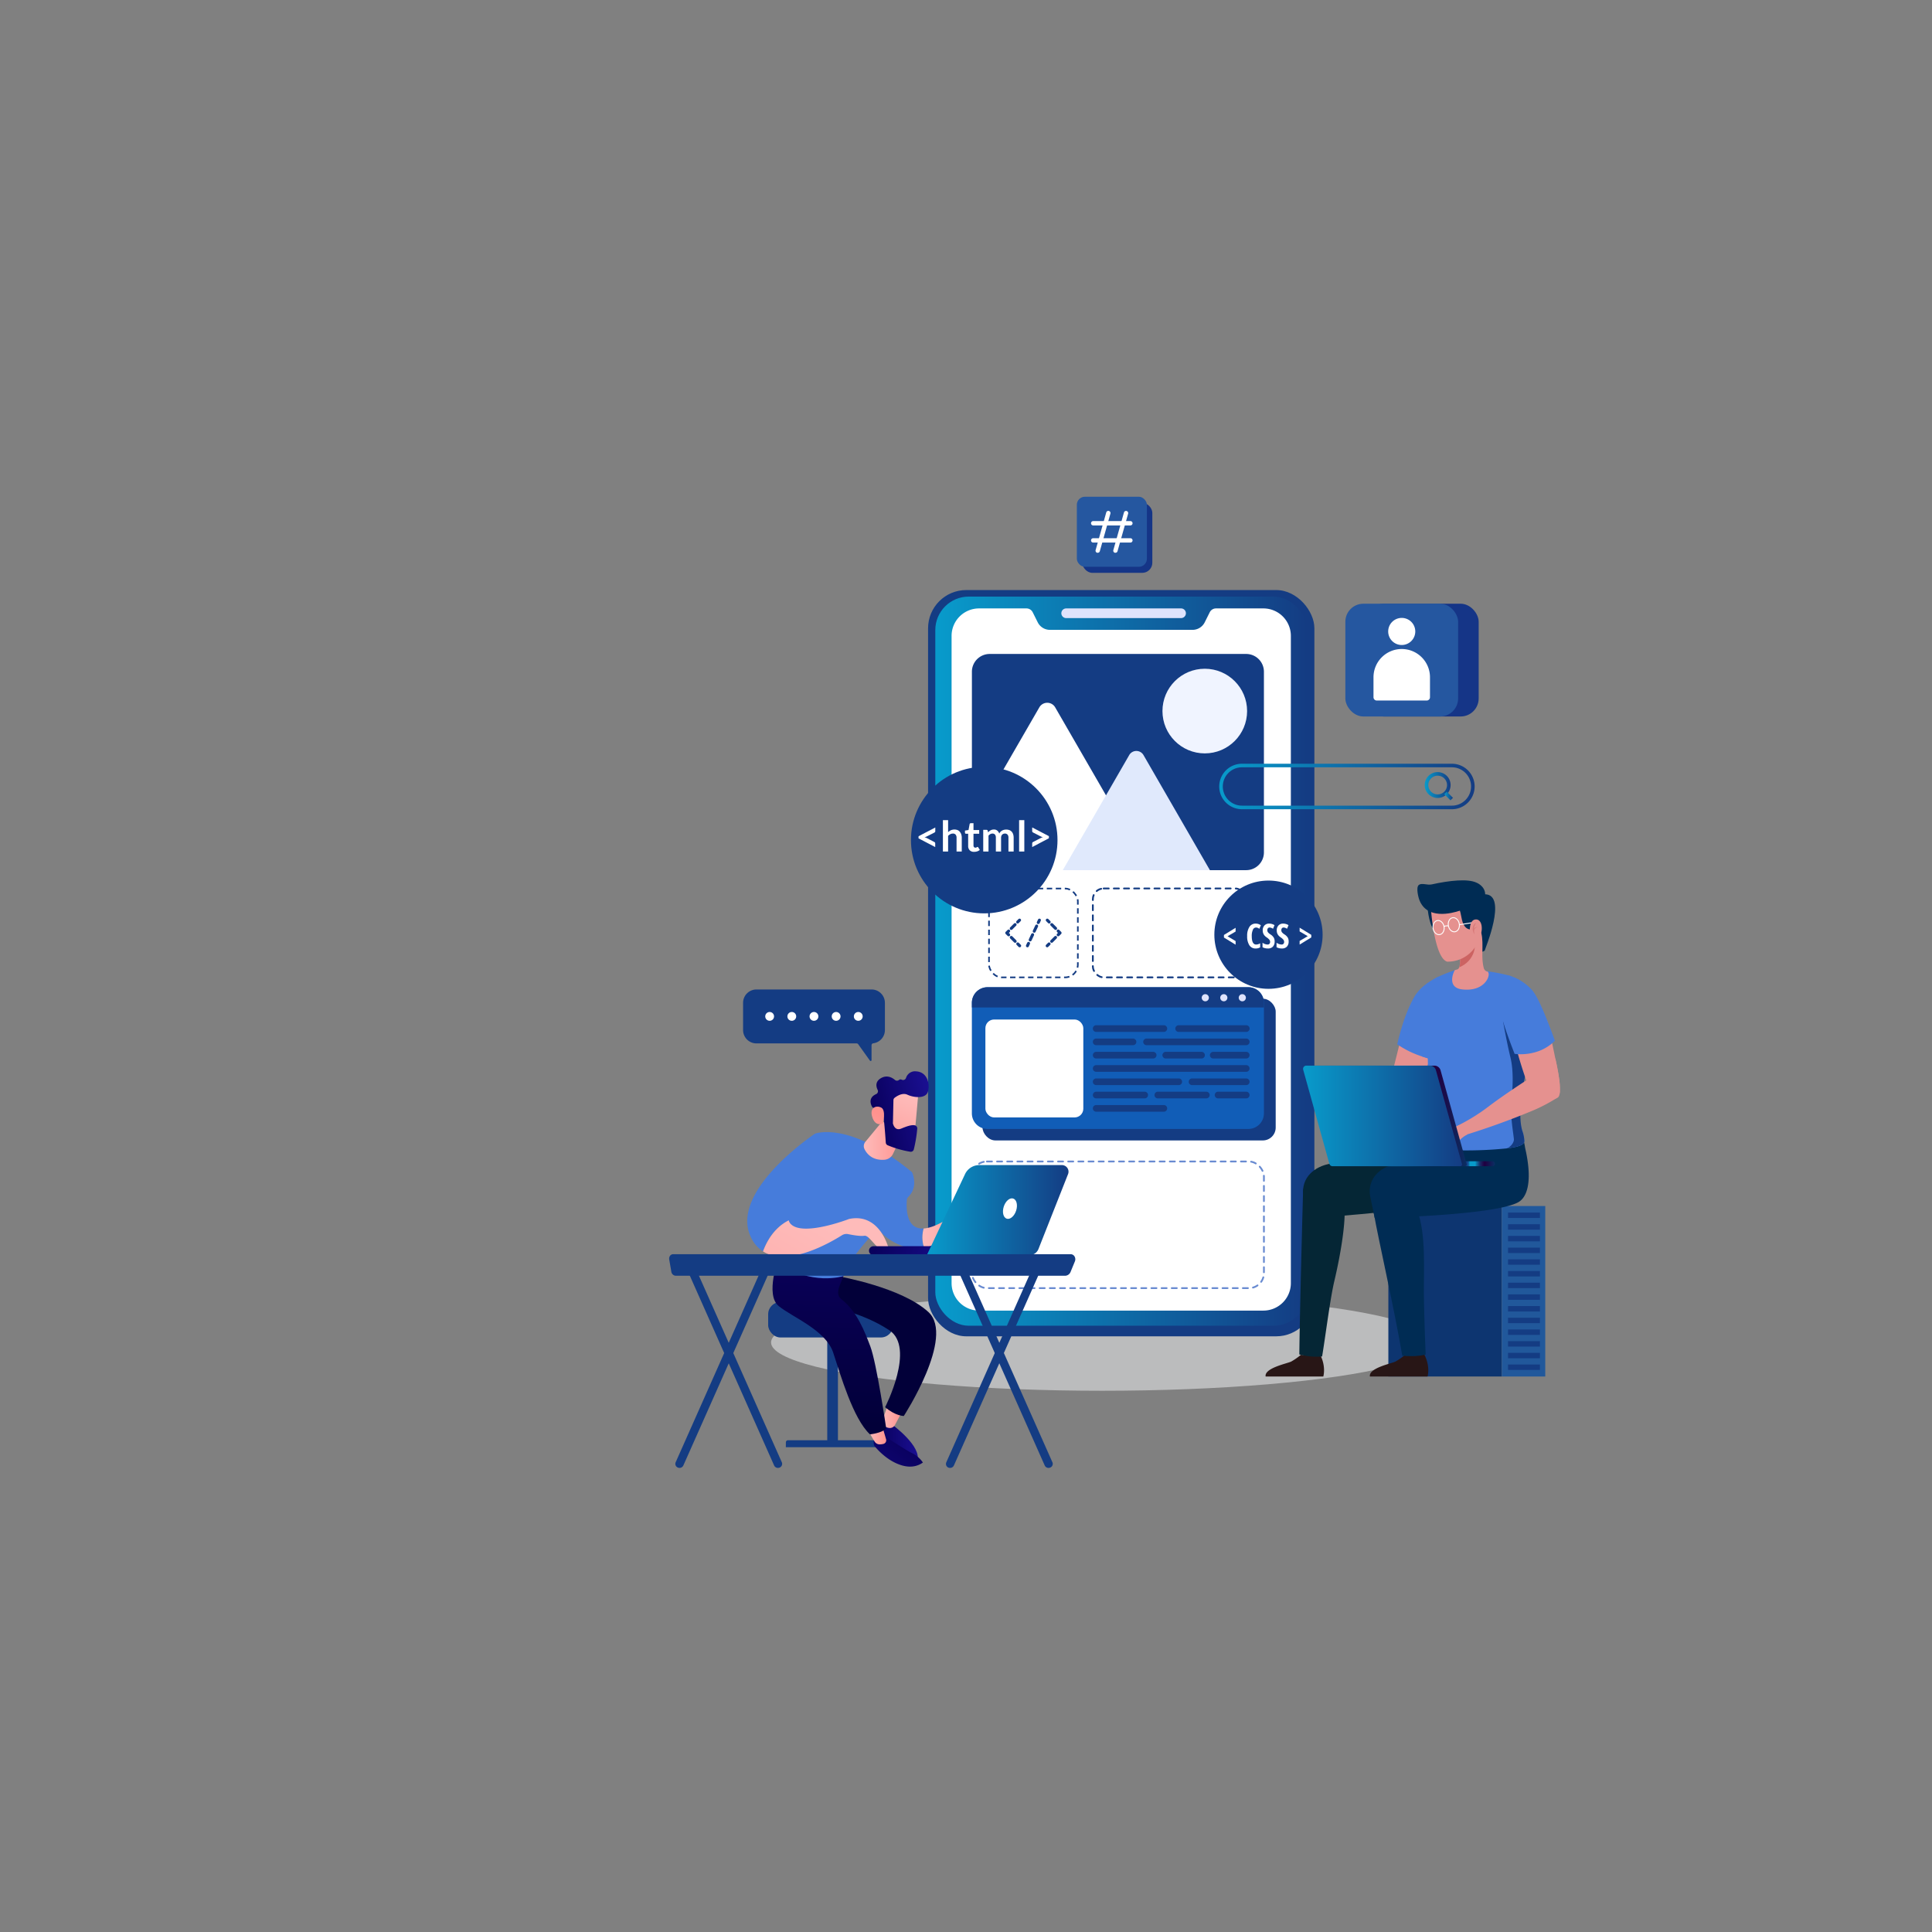 <svg id="Layer_1" data-name="Layer 1" xmlns="http://www.w3.org/2000/svg" xmlns:xlink="http://www.w3.org/1999/xlink" viewBox="0 0 1080 1080"><rect x="0" y="0" width="1080" height="1080" fill="#808080" stroke="none"/><defs><style>.cls-1{opacity:0.58;}.cls-2{fill:#e6e7e8;}.cls-3{fill:#143c83;}.cls-4{fill:url(#linear-gradient);}.cls-5{fill:#fff;}.cls-6{fill:#dee3fc;}.cls-10,.cls-11,.cls-12,.cls-13,.cls-14,.cls-15,.cls-16,.cls-27,.cls-48,.cls-49,.cls-50,.cls-7,.cls-8{fill:none;}.cls-7{stroke:#698bd1;}.cls-11,.cls-12,.cls-13,.cls-14,.cls-15,.cls-16,.cls-7,.cls-8{stroke-linecap:round;stroke-linejoin:round;}.cls-7,.cls-8{stroke-dasharray:2.84;}.cls-10,.cls-11,.cls-12,.cls-13,.cls-14,.cls-15,.cls-16,.cls-8{stroke:#143c83;}.cls-9{fill:#115db7;}.cls-10,.cls-27,.cls-48,.cls-49,.cls-50{stroke-miterlimit:10;}.cls-10{stroke-width:0.9px;stroke-dasharray:3.02 2.01;}.cls-11,.cls-12,.cls-13,.cls-14,.cls-15,.cls-16{stroke-width:1.67px;}.cls-12{stroke-dasharray:3.05 2.03;}.cls-13{stroke-dasharray:3.08 2.06;}.cls-14{stroke-dasharray:3.05 2.03;}.cls-15{stroke-dasharray:3.08 2.06;}.cls-16{stroke-dasharray:3.21 2.14;}.cls-17{fill:#f0f4ff;}.cls-18{fill:#e0e9fc;}.cls-19{fill:#0d3570;}.cls-20{fill:#21589b;}.cls-21{fill:#281616;}.cls-22{fill:#002c54;}.cls-23{fill:#052635;}.cls-24{fill:#e5918f;}.cls-25{fill:#467cdb;}.cls-26{fill:#cc6362;}.cls-27{stroke:#fff;stroke-width:0.5px;}.cls-28{opacity:0.5;}.cls-29{fill:url(#linear-gradient-2);}.cls-30{fill:url(#linear-gradient-3);}.cls-31{fill:url(#linear-gradient-4);}.cls-32{fill:#153587;}.cls-33{fill:#2557a0;}.cls-34{fill:url(#linear-gradient-5);}.cls-35{fill:url(#linear-gradient-6);}.cls-36{fill:url(#linear-gradient-7);}.cls-37{fill:url(#linear-gradient-8);}.cls-38{fill:url(#linear-gradient-9);}.cls-39{fill:url(#linear-gradient-10);}.cls-40{fill:url(#linear-gradient-11);}.cls-41{fill:url(#linear-gradient-12);}.cls-42{fill:url(#linear-gradient-13);}.cls-43{fill:url(#linear-gradient-14);}.cls-44{fill:url(#linear-gradient-15);}.cls-45{fill:url(#linear-gradient-16);}.cls-46{fill:url(#linear-gradient-17);}.cls-47{fill:url(#linear-gradient-18);}.cls-48,.cls-49,.cls-50{stroke-width:2px;}.cls-48{stroke:url(#linear-gradient-19);}.cls-49{stroke:url(#linear-gradient-20);}.cls-50{stroke:url(#linear-gradient-21);}</style><linearGradient id="linear-gradient" x1="522.84" y1="537.29" x2="730.7" y2="537.29" gradientUnits="userSpaceOnUse"><stop offset="0" stop-color="#089bcb"/><stop offset="1" stop-color="#143c83"/></linearGradient><linearGradient id="linear-gradient-2" x1="805.82" y1="650.54" x2="835.72" y2="650.54" gradientUnits="userSpaceOnUse"><stop offset="0.06" stop-color="#0b2f63"/><stop offset="0.26" stop-color="#0c3065"/><stop offset="0.36" stop-color="#0e336d"/><stop offset="0.43" stop-color="#11387a"/><stop offset="0.47" stop-color="#143c83"/><stop offset="0.48" stop-color="#134086"/><stop offset="0.49" stop-color="#124e90"/><stop offset="0.51" stop-color="#0f63a1"/><stop offset="0.52" stop-color="#0b82b8"/><stop offset="0.53" stop-color="#089bcb"/><stop offset="0.63" stop-color="#089bcb"/><stop offset="0.65" stop-color="#0d79ad"/><stop offset="0.69" stop-color="#144e86"/><stop offset="0.72" stop-color="#192c68"/><stop offset="0.76" stop-color="#1d1453"/><stop offset="0.79" stop-color="#1f0546"/><stop offset="0.81" stop-color="#200041"/><stop offset="1" stop-color="#0b2f63"/></linearGradient><linearGradient id="linear-gradient-3" x1="731.02" y1="623.78" x2="819.91" y2="623.78" xlink:href="#linear-gradient-2"/><linearGradient id="linear-gradient-4" x1="728.43" y1="623.78" x2="817.33" y2="623.78" xlink:href="#linear-gradient"/><linearGradient id="linear-gradient-5" x1="490.93" y1="805.08" x2="513.07" y2="805.08" gradientUnits="userSpaceOnUse"><stop offset="0" stop-color="#09005d"/><stop offset="1" stop-color="#1a0f91"/></linearGradient><linearGradient id="linear-gradient-6" x1="6272.51" y1="792.17" x2="6283.01" y2="792.17" gradientTransform="translate(-5779.37)" gradientUnits="userSpaceOnUse"><stop offset="0" stop-color="#febbba"/><stop offset="1" stop-color="#ff928e"/></linearGradient><linearGradient id="linear-gradient-7" x1="6288.44" y1="721.73" x2="6333.03" y2="659.24" gradientTransform="translate(-5779.37)" gradientUnits="userSpaceOnUse"><stop offset="0" stop-color="#020039"/><stop offset="1" stop-color="#090056"/></linearGradient><linearGradient id="linear-gradient-8" x1="6286.43" y1="804.87" x2="6249.92" y2="852.61" gradientTransform="translate(-5779.37)" xlink:href="#linear-gradient-5"/><linearGradient id="linear-gradient-9" x1="6264.93" y1="801.85" x2="6274.77" y2="801.85" xlink:href="#linear-gradient-6"/><linearGradient id="linear-gradient-10" x1="6241.92" y1="795.55" x2="6244.38" y2="711.99" xlink:href="#linear-gradient-7"/><linearGradient id="linear-gradient-11" x1="6295.02" y1="688.3" x2="6329.37" y2="688.3" xlink:href="#linear-gradient-6"/><linearGradient id="linear-gradient-12" x1="6262.24" y1="637.6" x2="6285.03" y2="637.6" xlink:href="#linear-gradient-6"/><linearGradient id="linear-gradient-13" x1="6246.7" y1="688.71" x2="6159.44" y2="840.33" xlink:href="#linear-gradient-6"/><linearGradient id="linear-gradient-14" x1="5858.52" y1="2592.62" x2="5830.03" y2="2630.31" gradientTransform="translate(-5812.7 -434.51) rotate(-14.47)" xlink:href="#linear-gradient-6"/><linearGradient id="linear-gradient-15" x1="5836.76" y1="2601.71" x2="5870.79" y2="2601.71" gradientTransform="translate(-5812.7 -434.51) rotate(-14.47)" xlink:href="#linear-gradient-5"/><linearGradient id="linear-gradient-16" x1="5816.79" y1="2622.47" x2="5839.64" y2="2599.03" gradientTransform="translate(-5812.7 -434.51) rotate(-14.47)" xlink:href="#linear-gradient-6"/><linearGradient id="linear-gradient-17" x1="-10119.01" y1="676.13" x2="-10163.69" y2="688.37" gradientTransform="matrix(-1, -0.05, -0.05, 1, -9594.66, -488.29)" xlink:href="#linear-gradient-5"/><linearGradient id="linear-gradient-18" x1="518.15" y1="676.45" x2="597.33" y2="676.45" xlink:href="#linear-gradient"/><linearGradient id="linear-gradient-19" x1="681.56" y1="439.65" x2="824.33" y2="439.65" xlink:href="#linear-gradient"/><linearGradient id="linear-gradient-20" x1="796.43" y1="438.84" x2="810.89" y2="438.84" xlink:href="#linear-gradient"/><linearGradient id="linear-gradient-21" x1="807.36" y1="444.97" x2="812.21" y2="444.97" xlink:href="#linear-gradient"/></defs><g id="Shadow--inject-214" class="cls-1"><ellipse id="path--inject-214" class="cls-2" cx="616.13" cy="750.43" rx="185.11" ry="27.02"/></g><rect class="cls-3" x="518.8" y="329.84" width="215.95" height="417.17" rx="21.35"/><rect class="cls-4" x="522.84" y="333.5" width="207.86" height="407.59" rx="18.7"/><path class="cls-5" d="M721.6,355.47v361.8a15.36,15.36,0,0,1-15.36,15.36H547.3a15.36,15.36,0,0,1-15.36-15.36V355.47a15.36,15.36,0,0,1,15.36-15.36h26.51a3.89,3.89,0,0,1,3.47,2.14l2.81,5.62a7.61,7.61,0,0,0,6.81,4.22h79.74a7.61,7.61,0,0,0,6.81-4.22l2.81-5.62a3.89,3.89,0,0,1,3.47-2.14h26.51A15.36,15.36,0,0,1,721.6,355.47Z"/><path class="cls-6" d="M660.23,345.52H596a2.7,2.7,0,0,1-2.7-2.71h0a2.7,2.7,0,0,1,2.7-2.7h64.22a2.71,2.71,0,0,1,2.71,2.7h0A2.71,2.71,0,0,1,660.23,345.52Z"/><rect class="cls-7" x="543.3" y="649.28" width="163.24" height="70.79" rx="8.38"/><rect class="cls-8" x="610.91" y="496.66" width="85.56" height="49.7" rx="6.04"/><rect class="cls-3" x="549.24" y="558.28" width="163.88" height="79.23" rx="7.2"/><path class="cls-9" d="M706.54,560.6v61.78a8.71,8.71,0,0,1-8.73,8.71H552a8.71,8.71,0,0,1-8.72-8.71V560.6a8.73,8.73,0,0,1,8.72-8.73H697.81A8.73,8.73,0,0,1,706.54,560.6Z"/><rect class="cls-5" x="550.84" y="569.91" width="54.74" height="54.74" rx="4.86"/><path class="cls-3" d="M650.6,576.84H612.77a1.86,1.86,0,0,1-1.86-1.86h0a1.87,1.87,0,0,1,1.86-1.87H650.6a1.87,1.87,0,0,1,1.86,1.87h0A1.87,1.87,0,0,1,650.6,576.84Z"/><path class="cls-3" d="M633.36,584.27H612.77a1.86,1.86,0,0,1-1.86-1.86h0a1.86,1.86,0,0,1,1.86-1.86h20.59a1.86,1.86,0,0,1,1.86,1.86h0A1.86,1.86,0,0,1,633.36,584.27Z"/><path class="cls-3" d="M696.65,584.27H640.93a1.86,1.86,0,0,1-1.86-1.86h0a1.86,1.86,0,0,1,1.86-1.86h55.72a1.86,1.86,0,0,1,1.86,1.86h0A1.86,1.86,0,0,1,696.65,584.27Z"/><path class="cls-3" d="M644.62,591.71H612.77a1.86,1.86,0,0,1-1.86-1.86h0a1.87,1.87,0,0,1,1.86-1.87h31.85a1.87,1.87,0,0,1,1.87,1.87h0A1.87,1.87,0,0,1,644.62,591.71Z"/><path class="cls-3" d="M671.66,591.71h-20a1.86,1.86,0,0,1-1.86-1.86h0a1.87,1.87,0,0,1,1.86-1.87h20a1.87,1.87,0,0,1,1.87,1.87h0A1.87,1.87,0,0,1,671.66,591.71Z"/><path class="cls-3" d="M696.65,591.71H678.21a1.87,1.87,0,0,1-1.87-1.86h0a1.87,1.87,0,0,1,1.87-1.87h18.44a1.87,1.87,0,0,1,1.86,1.87h0A1.86,1.86,0,0,1,696.65,591.71Z"/><path class="cls-3" d="M696.65,599.15H612.77a1.87,1.87,0,0,1-1.86-1.87h0a1.86,1.86,0,0,1,1.86-1.86h83.88a1.86,1.86,0,0,1,1.86,1.86h0A1.87,1.87,0,0,1,696.65,599.15Z"/><path class="cls-3" d="M658.93,606.58H612.77a1.86,1.86,0,0,1-1.86-1.86h0a1.86,1.86,0,0,1,1.86-1.86h46.16a1.86,1.86,0,0,1,1.86,1.86h0A1.86,1.86,0,0,1,658.93,606.58Z"/><path class="cls-3" d="M696.65,606.58H666.38a1.87,1.87,0,0,1-1.87-1.86h0a1.87,1.87,0,0,1,1.87-1.86h30.27a1.86,1.86,0,0,1,1.86,1.86h0A1.86,1.86,0,0,1,696.65,606.58Z"/><path class="cls-3" d="M639.89,614H612.77a1.86,1.86,0,0,1-1.86-1.86h0a1.87,1.87,0,0,1,1.86-1.87h27.12a1.87,1.87,0,0,1,1.86,1.87h0A1.86,1.86,0,0,1,639.89,614Z"/><path class="cls-3" d="M674.36,614H647.23a1.86,1.86,0,0,1-1.86-1.86h0a1.87,1.87,0,0,1,1.86-1.87h27.13a1.87,1.87,0,0,1,1.86,1.87h0A1.86,1.86,0,0,1,674.36,614Z"/><path class="cls-3" d="M696.65,614H680.91a1.86,1.86,0,0,1-1.86-1.86h0a1.87,1.87,0,0,1,1.86-1.87h15.74a1.87,1.87,0,0,1,1.86,1.87h0A1.86,1.86,0,0,1,696.65,614Z"/><path class="cls-3" d="M650.6,621.45H612.77a1.86,1.86,0,0,1-1.86-1.86h0a1.86,1.86,0,0,1,1.86-1.86H650.6a1.86,1.86,0,0,1,1.86,1.86h0A1.86,1.86,0,0,1,650.6,621.45Z"/><path class="cls-3" d="M696.65,576.84H658.82A1.86,1.86,0,0,1,657,575h0a1.87,1.87,0,0,1,1.86-1.87h37.83a1.87,1.87,0,0,1,1.86,1.87h0A1.86,1.86,0,0,1,696.65,576.84Z"/><path class="cls-3" d="M706.54,560.6v2.59H543.3V560.6a8.73,8.73,0,0,1,8.72-8.73H697.81A8.73,8.73,0,0,1,706.54,560.6Z"/><path class="cls-6" d="M675.77,557.74a2,2,0,1,1-2-2A2,2,0,0,1,675.77,557.74Z"/><path class="cls-6" d="M686.12,557.74a2,2,0,1,1-2-2A2,2,0,0,1,686.12,557.74Z"/><path class="cls-6" d="M696.46,557.74a2,2,0,1,1-2-2A2,2,0,0,1,696.46,557.74Z"/><rect class="cls-10" x="552.86" y="496.7" width="49.66" height="49.66" rx="7.15"/><line class="cls-11" x1="569.94" y1="514.35" x2="568.88" y2="515.41"/><line class="cls-12" x1="567.44" y1="516.85" x2="564.57" y2="519.72"/><polyline class="cls-11" points="563.85 520.44 562.79 521.5 563.85 522.56"/><line class="cls-13" x1="565.3" y1="524.02" x2="568.21" y2="526.93"/><line class="cls-11" x1="568.94" y1="527.65" x2="570" y2="528.71"/><line class="cls-11" x1="585.43" y1="514.35" x2="586.49" y2="515.41"/><line class="cls-14" x1="587.93" y1="516.85" x2="590.81" y2="519.72"/><polyline class="cls-11" points="591.53 520.44 592.59 521.5 591.53 522.56"/><line class="cls-15" x1="590.07" y1="524.02" x2="587.16" y2="526.93"/><line class="cls-11" x1="586.44" y1="527.65" x2="585.38" y2="528.71"/><line class="cls-11" x1="581.04" y1="514.35" x2="580.4" y2="515.71"/><line class="cls-16" x1="579.5" y1="517.65" x2="575.42" y2="526.38"/><line class="cls-11" x1="574.97" y1="527.35" x2="574.34" y2="528.71"/><path class="cls-3" d="M706.54,375.5v101a9.92,9.92,0,0,1-9.93,9.92H553.23a9.93,9.93,0,0,1-9.93-9.92v-101a9.93,9.93,0,0,1,9.93-9.93H696.61A9.92,9.92,0,0,1,706.54,375.5Z"/><circle class="cls-17" cx="673.48" cy="397.49" r="23.66"/><path class="cls-5" d="M639.25,486.44h-86a9.93,9.93,0,0,1-9.93-9.92v-15.9L581,395.41a5.11,5.11,0,0,1,8.85,0l28.43,49.23,21.11,36.56A5,5,0,0,1,639.25,486.44Z"/><path class="cls-18" d="M676.35,486.44H594.09l24.14-41.8,13-22.53a4.61,4.61,0,0,1,8,0Z"/><rect class="cls-19" x="776.1" y="674.16" width="63.42" height="95.31"/><rect class="cls-20" x="839.53" y="674.16" width="24.28" height="95.31" transform="translate(1703.34 1443.64) rotate(180)"/><rect class="cls-3" x="843" y="677.82" width="17.83" height="3.04"/><rect class="cls-3" x="843" y="684.36" width="17.83" height="3.04"/><rect class="cls-3" x="843" y="690.89" width="17.83" height="3.04"/><rect class="cls-3" x="843" y="697.43" width="17.83" height="3.04"/><rect class="cls-3" x="843" y="703.96" width="17.83" height="3.04"/><rect class="cls-3" x="843" y="710.5" width="17.83" height="3.04"/><rect class="cls-3" x="843" y="717.03" width="17.83" height="3.04"/><rect class="cls-3" x="843" y="723.57" width="17.83" height="3.04"/><rect class="cls-3" x="843" y="730.1" width="17.83" height="3.04"/><rect class="cls-3" x="843" y="736.63" width="17.83" height="3.04"/><rect class="cls-3" x="843" y="743.17" width="17.83" height="3.04"/><rect class="cls-3" x="843" y="749.7" width="17.83" height="3.04"/><rect class="cls-3" x="843" y="756.24" width="17.83" height="3.04"/><rect class="cls-3" x="843" y="762.77" width="17.83" height="3.04"/><path class="cls-21" d="M765.8,769.48H798s1.81-5.74-2.1-12.85c0,0-2.59,2.08-10.36.67a35,35,0,0,1-5.49,3.83C777.83,762.22,764.93,764.75,765.8,769.48Z"/><path class="cls-22" d="M768.05,678.59c2.08,12.42,11.69,54.45,15.82,79.27,7.55.65,11.17-.22,13.09-.66-.38-8.66-1.12-29.37-1-38.45.14-15.35.86-35.59-5.9-46.69l-22.71,1.78c.13,1.2.26,2.18.37,2.88S767.93,678,768.05,678.59Z"/><path class="cls-21" d="M707.5,769.48h32.23s1.81-5.74-2.1-12.85c0,0-2.59,2.08-10.36.67a35,35,0,0,1-5.49,3.83C719.53,762.22,706.63,764.75,707.5,769.48Z"/><path class="cls-23" d="M726.33,757.14a37.32,37.32,0,0,0,12.73,1.14c1.72-10,4.42-31.94,6.86-42.23,3.78-16,7.48-38,4.91-45.85l-22.35-5.61C728.41,665.29,726.59,732.63,726.33,757.14Z"/><path class="cls-23" d="M815.27,641.68h0c-.44-4.42-1-7.64-1-7.64l-25,6.11L768.13,645c-7.86,1.75-17.36,3.86-25.73,5.75-9.4,2.14-15.64,9.28-13.58,18.68l2.35,11.42c13.15-.18,74.94-6.11,80.22-8.77C817.36,669,819.16,658.38,815.27,641.68Z"/><path class="cls-22" d="M852.55,641.68h0a34.42,34.42,0,0,0-2.61-9.16l-23.33,7.63L805.4,645c-7.86,1.75-17.36,3.86-25.73,5.75-9.4,2.14-15.64,9.28-13.58,18.68l2.36,11.42c13.14-.18,68.07-2.1,80.22-8.77C854.53,668.83,856.43,658.38,852.55,641.68Z"/><path class="cls-24" d="M782.66,605.9s11.09-5,14.14,0c1.67,2.75.52,7.86-3.26,10s-25.16,11.19-45.33,16.23a48.67,48.67,0,0,0-2.25-5.76,105.76,105.76,0,0,0,18-10.07,114.66,114.66,0,0,1,18.66-10.41Z"/><path class="cls-24" d="M785.43,571.27l-9.5,38s1,9.59,10.67,4.88,16.12-35,16.12-35Z"/><path class="cls-25" d="M801.51,592.5c-1.17-.29-2.29-.6-3.38-.92s-2.16-.67-3.16-1a53.17,53.17,0,0,1-13.91-6.81c2.84-12.34,6.26-20.63,9.3-26.09.08-.14.16-.26.23-.41l.24-.41a23.91,23.91,0,0,1,6.61-6.88l.8-.55,1.12,19.82.19,2Z"/><path class="cls-25" d="M801.51,592.5c-1.17-.29-2.29-.6-3.38-.92s-2.16-.67-3.16-1c1.9-13.35,3.61-21.74,3.61-21.74l1,2.45Z"/><path class="cls-25" d="M857.62,558.22c-.23,5.87-1.26,15.29-2.15,24.76-.28,3-.55,6-.78,8.92-.16,1.81-2.9,11.48-3,13.21-.49,8.27-4.55,14.47-.71,27.07a19.81,19.81,0,0,1,1.15,5.81c0,.87-1.12,1.77-1.57,2-1.6.93-4.77,1.58-8.61,2h0a223.07,223.07,0,0,1-23.9,1.1c-8.27,0-20.66-1.32-22.23-3.4-1.43-1.9-.11-4.68.57-8.5,3-17.27,2-26.27,1.77-38.74,0-.31,0-.62,0-.94-.31-19.23-1.58-35.68-.69-41.62l.8-.55c1.31-.89,2.6-1.69,3.84-2.39l.38-.22c.38-.22.77-.42,1.14-.62A4.32,4.32,0,0,1,804,546a98.09,98.09,0,0,1,9.22-3.64l.8-.25c2.2-.14,4.59-.16,7.18-.1,2.24.07,5.67.37,9.41.85h0a98.71,98.71,0,0,1,12.49,2.34l.07,0a25.77,25.77,0,0,1,9.83,6.88A33.45,33.45,0,0,1,857.62,558.22Z"/><path class="cls-3" d="M851,632.18a19.81,19.81,0,0,1,1.15,5.81c0,.87-1.12,1.77-1.57,2-1.6.93-4.77,1.58-8.61,2,1.58-.19,4.31-2.7,4.31-5,0-1.59-2-12.29-1.48-19.2s1.69-17.87-.45-26.66-4.16-20.35-4.16-20.35l12,7.28s1.56,2.17,3.26,4.81c-.28,3-.55,6-.78,8.92C854.53,593.71,847.14,619.58,851,632.18Z"/><path class="cls-22" d="M798,507.41s1,12.6,5.22,13.45,3.15-4.51,3.15-4.51l-.58-6Z"/><path class="cls-24" d="M817.25,553.07c-8.18-1-5.12-8.92-4-10.75.3-.09,1.7-.52,1.81-.59h0a2.23,2.23,0,0,0,.63-1c.8-2.1.44-6.27.41-6.54v-.77c.13-.5.27-1,.38-1.42l4.3-3.38,9.1-7.16s-2.42,12-.48,19.51a2.82,2.82,0,0,0,1.21,1.81s0,0,0,0a2,2,0,0,0,.91.33C833.79,544.2,830.68,554.67,817.25,553.07Z"/><path class="cls-26" d="M824.46,529.11s-.08,8-8.74,11.65c.8-2.08.43-6.26.41-6.53l3.63-2.85Z"/><path class="cls-24" d="M800,509.21s1.89,26.14,8.94,28.36a18.34,18.34,0,0,0,15.45-7.84c1.86-2.5,4.22-3.06,5-6.09,1.25-4.9,3-14,.77-19.41C826.93,496.46,800.29,490.29,800,509.21Z"/><path class="cls-22" d="M830.23,499.91c-.11-4.75-4.92-6.52-4.92-6.52-4.78-2.24-14.73-1.27-25,1-2.4.54-5.42-.94-7.1.23-2,1.41,0,7.84,0,7.84,4,12,18.51,8.08,22.88,6.6,1,3.08.91,7.37,3.5,9.58,1.48,1.26,4,1.3,6.66.86.32.61,1.52,1.15,1.77,2,.82,2.8.7,7.18.68,10.55l1.23-.6C830.1,530.54,842.87,500.3,830.23,499.91Z"/><path class="cls-27" d="M807.23,518c.36,2.17-.71,4.16-2.4,4.45s-3.35-1.24-3.72-3.41.7-4.16,2.39-4.45S806.86,515.84,807.23,518Z"/><path class="cls-27" d="M815.75,516.42c.37,2.17-.7,4.16-2.39,4.45s-3.35-1.24-3.72-3.41.7-4.17,2.39-4.45S815.39,514.25,815.75,516.42Z"/><path class="cls-27" d="M807.23,518s.37-.61,2.33-.44"/><line class="cls-27" x1="815.83" y1="516.94" x2="823.12" y2="515.77"/><path class="cls-24" d="M823.66,525c5,1.92,6.58-10.44,1.82-11-3.62-.41-3.77,4.63-3.77,4.63S820.79,523.93,823.66,525Z"/><g class="cls-28"><path class="cls-26" d="M825.31,515.91a4.37,4.37,0,0,0-.93,1.41,4.75,4.75,0,0,0-.38,1.57,9.35,9.35,0,0,0,0,1.67l.23,1.73a7.45,7.45,0,0,1-.46-.77,8.71,8.71,0,0,1-.32-.85,4.94,4.94,0,0,1-.19-1.84,3.85,3.85,0,0,1,.6-1.78A2.75,2.75,0,0,1,825.31,515.91Z"/><path class="cls-26" d="M826.09,518.25a2.61,2.61,0,0,0-1.4.66,2.48,2.48,0,0,0-.69,1.28l-.69-.25a3.06,3.06,0,0,1,1.17-1.32A2.74,2.74,0,0,1,826.09,518.25Z"/></g><path class="cls-24" d="M871.93,610.9h0c-2.21,2.56-10.58,4.43-14.61.89-1.27-1.13-2.7-4.1-4.1-7.79a242.78,242.78,0,0,1-7-23.54L865,570.89s2.41,10.81,4.49,21.08c0,0,0,.11.06.29.67,3.29,1.3,6.53,1.8,9.31a.78.78,0,0,1,0,.22A39,39,0,0,1,871.93,610.9Z"/><path class="cls-25" d="M839.19,567.34c1.81,7.53,7.49,21.79,7.49,21.79a29.72,29.72,0,0,0,13.76-1.66,25.4,25.4,0,0,0,8.76-5.69s-3.77-10.61-7.16-18.22c-3-6.84-4.86-9.39-6.18-10.75a29.76,29.76,0,0,0-7.44-5.53Z"/><path class="cls-25" d="M862.88,572.26l-11-4.75-8.67-22.32s1.59.48,3.68,1.33h0l.28.11.16.07c1.87.87,9.12,5.14,14.14,20.66l.12.4c.53,1.78.92,3.22,1.13,4l.06.22C862.83,572.05,862.85,572.16,862.88,572.26Z"/><path class="cls-24" d="M871.93,610.9h0c-.17,1.37-.54,2.36-1.22,2.71l-1.76,1a93,93,0,0,1-11.61,6,420.67,420.67,0,0,1-40.56,14.57,48.19,48.19,0,0,0-2.48-5.66,105.67,105.67,0,0,0,17.6-10.81c8.75-6.67,21.32-14.77,21.32-14.77l3.17-3.74s11.29-10.39,13.1-8.3c0,0,0,.11.06.29.27,1.08,1.16,5.07,1.8,9.31a.78.78,0,0,1,0,.22A39,39,0,0,1,871.93,610.9Z"/><path class="cls-24" d="M815.59,629a6.93,6.93,0,0,1-4.45.85c-1.24-.26-1.75-.77-2.67-.93a20.27,20.27,0,0,1-4.58-1.06c-1.21-.59-1.68-.66-1.64.56s2.43,2.27,3.08,2.61a5.81,5.81,0,0,1,1.55,1.55c.09.14-4,2.27-5.08,1.84a3.12,3.12,0,0,0-.14,1.53c.19.54,1,.74,1.09,1s-.19.84,0,1.28.93.43,1.23,1.14,0,.73.19,1.47,1.17.87,1.35,1.25.08.83.48,1.09,4.06-.91,5.4-1.48,4.91-5.72,8.87-7.48Z"/><path class="cls-29" d="M834.33,651.93H805.82v-2.79h28.51a1.4,1.4,0,0,1,1.39,1.4h0A1.39,1.39,0,0,1,834.33,651.93Z"/><path class="cls-30" d="M818.9,651.93H747.53a1.91,1.91,0,0,1-1.84-1.39L731.08,598a1.83,1.83,0,0,1,1.76-2.31h69a3.59,3.59,0,0,1,3.45,2.62l14.55,52.4A1,1,0,0,1,818.9,651.93Z"/><path class="cls-31" d="M816.32,651.93H744.94a1.91,1.91,0,0,1-1.83-1.39L728.5,598a1.82,1.82,0,0,1,1.76-2.31h69a3.58,3.58,0,0,1,3.45,2.62l14.56,52.4A1,1,0,0,1,816.32,651.93Z"/><path class="cls-3" d="M422.82,553.12H487.2a7.48,7.48,0,0,1,7.47,7.47V575.8a7.47,7.47,0,0,1-6.53,7.41,1.08,1.08,0,0,0-.94,1.07v8.33a.5.5,0,0,1-.9.29l-6.56-9.17a1.07,1.07,0,0,0-.88-.46h-56a7.46,7.46,0,0,1-7.47-7.47V560.59A7.47,7.47,0,0,1,422.82,553.12Z"/><path class="cls-5" d="M477.32,568.17a2.46,2.46,0,1,0,2.46-2.46A2.46,2.46,0,0,0,477.32,568.17Z"/><path class="cls-5" d="M464.94,568.17a2.46,2.46,0,1,0,2.46-2.46A2.46,2.46,0,0,0,464.94,568.17Z"/><path class="cls-5" d="M452.55,568.17a2.46,2.46,0,1,0,2.46-2.46A2.46,2.46,0,0,0,452.55,568.17Z"/><path class="cls-5" d="M440.16,568.17a2.46,2.46,0,1,0,2.46-2.46A2.46,2.46,0,0,0,440.16,568.17Z"/><path class="cls-5" d="M427.78,568.17a2.46,2.46,0,1,0,2.46-2.46A2.46,2.46,0,0,0,427.78,568.17Z"/><rect class="cls-32" x="763.55" y="337.48" width="63.04" height="63.04" rx="10.08"/><rect class="cls-33" x="752.06" y="337.48" width="63.04" height="63.04" rx="10.08"/><path class="cls-5" d="M791.15,353a7.57,7.57,0,1,1-7.57-7.58A7.57,7.57,0,0,1,791.15,353Z"/><path class="cls-5" d="M799.37,378.59v11.18a1.83,1.83,0,0,1-1.83,1.83H769.62a1.83,1.83,0,0,1-1.83-1.83V378.59a15.79,15.79,0,0,1,15.79-15.79h0A15.79,15.79,0,0,1,799.37,378.59Z"/><rect class="cls-32" x="605" y="281.07" width="39.16" height="39.16" rx="5.63"/><rect class="cls-33" x="601.96" y="277.68" width="39.16" height="39.16" rx="4.51"/><path class="cls-5" d="M613.63,309a1.24,1.24,0,0,1-.33,0,1.22,1.22,0,0,1-.84-1.5l5.93-21a1.21,1.21,0,1,1,2.33.65l-5.92,21A1.21,1.21,0,0,1,613.63,309Z"/><path class="cls-5" d="M623.54,309a1.24,1.24,0,0,1-.33,0,1.21,1.21,0,0,1-.84-1.5l5.92-21a1.21,1.21,0,0,1,2.34.65l-5.93,21A1.2,1.2,0,0,1,623.54,309Z"/><path class="cls-5" d="M632,293.72h-21a1.22,1.22,0,0,1,0-2.43h21a1.22,1.22,0,0,1,0,2.43Z"/><path class="cls-5" d="M632,303.3h-21a1.22,1.22,0,0,1,0-2.43h21a1.22,1.22,0,0,1,0,2.43Z"/><rect class="cls-3" x="462.44" y="743.21" width="5.97" height="64.52"/><path class="cls-3" d="M439.29,809h52.26v-2.81a1.08,1.08,0,0,0-1.08-1.08h-50a1.16,1.16,0,0,0-1.16,1.16Z"/><rect class="cls-3" x="429.41" y="727.85" width="69.83" height="19.8" rx="6.82"/><path class="cls-34" d="M498.65,796.3s17,12.28,14.08,20.53c0,0-18.64-8-20.89-14.38s.38-9.13.38-9.13Z"/><path class="cls-35" d="M496.09,786l-2.78,8a2.8,2.8,0,0,0,1.08,3.29,7.46,7.46,0,0,0,2.31.89,3.25,3.25,0,0,0,3.6-1.64l3.34-6.27Z"/><path class="cls-36" d="M469,713.52s35,6.07,50,19.93-13.77,58.1-13.77,58.1-4.72,0-10.44-4.93c0,0,17.07-33.26,2.36-43-16.54-10.9-35.6-13.36-35.6-13.36l7.11-15.7Z"/><path class="cls-37" d="M509.77,812.27c-3.75-1.74-14.36-9.16-16.14-9.49s-4.89,1.77-4.89,1.77a4.82,4.82,0,0,0,.05,3.73c2.49,3,8,8.75,15.45,10.9,5.47,1.57,9.29.1,11.67-1.62A15.74,15.74,0,0,0,509.77,812.27Z"/><path class="cls-38" d="M485.56,799.31c0,1,2.15,4.58,3.38,6.56a3.24,3.24,0,0,0,2.73,1.53,8.44,8.44,0,0,0,2.25-.27,2.1,2.1,0,0,0,1.4-2.6l-2.41-8.23Z"/><path class="cls-39" d="M435.3,703s-7.78,20.78,0,27.1,26.31,13.43,30.45,26,11.17,37.05,20.57,45.71c0,0,6.61-.64,9.08-3.27,0,0-5.35-36.52-8.88-45.89-3.06-8.12-7.57-19.83-16.21-26.38-2.47-1.87-2-4.84-.9-7.72l2.09-5.25Z"/><path class="cls-25" d="M516.35,686.73c-13,.79-9-20-8.74-20.86l-19.77,14s1,11.13,17.49,17a20.42,20.42,0,0,0,11.32.82A18,18,0,0,1,516.35,686.73Z"/><path class="cls-40" d="M541.54,680.46c-4.85-3.37-10.35,0-10.35,0-6.5,4.25-11.3,6.06-14.84,6.27a18,18,0,0,0,.3,10.9c7.27-1.56,12.48-6.83,14.74-9.53a2.34,2.34,0,0,1,3.25-.35c1,.8,2,1.89,1.81,3-.35,2.27,2.29,3,2.48,2.17s-.9-5.7-.9-5.7,5.27,5.29,7.32,7.33,4.65,0,4.65,0S546.4,683.84,541.54,680.46Z"/><path class="cls-25" d="M455.59,633.72s19-7.59,54.24,21.54c0,0,2.94,6.1-.27,11.53s-33.85,31.88-38.06,46.55c0,0-18.25,5.93-37.12-8.13C434.38,705.21,436.05,664.38,455.59,633.72Z"/><path class="cls-41" d="M493.06,627l-9.33,11.31a3.72,3.72,0,0,0-.49,4c1.3,2.65,4.37,6.49,11.19,6a5.73,5.73,0,0,0,4.71-3.21l6.52-13.49Z"/><path class="cls-25" d="M440.91,682.17c-2.2-9,20.09-28.94,20.09-28.94l-5.41-19.51s-48.13,32-35.87,57.81a18.78,18.78,0,0,0,6.8,8C430.4,689.11,436.58,684.33,440.91,682.17Z"/><path class="cls-25" d="M440.9,680.87a.51.51,0,0,1-.51-.4c-2.26-9.17,19.33-28.64,20.25-29.46a.51.51,0,0,1,.74,0,.52.52,0,0,1,0,.74c-.22.2-22,19.87-19.93,28.43a.52.52,0,0,1-.39.63Z"/><path class="cls-42" d="M474.67,681.4s-26.42,10.26-32.88,2.54a4.34,4.34,0,0,1-.88-1.77c-4.33,2.16-10.51,6.94-14.39,17.37,13.9,8.89,37.66-4.94,44.09-9a4.76,4.76,0,0,1,3.55-.65c2.47.51,6.75,1.27,9.06.91,3.38-.52,8.23,11.39,13.71,7.72C496.93,698.51,492.24,677.8,474.67,681.4Z"/><path class="cls-43" d="M513.37,610.33c.09.36-2.19,25.09-2.19,25.09l-14.09-1.6-1.32-23.76S511.8,604.24,513.37,610.33Z"/><path class="cls-44" d="M499.44,615l-.28,12.57a1.51,1.51,0,0,0,0,.47c.25,1,1.33,4.18,4.56,2.87,2.93-1.19,5.63-2.23,7.61-1.86a1.76,1.76,0,0,1,1.42,1.89,75.94,75.94,0,0,1-1.93,11.62,1.75,1.75,0,0,1-2,1.26,56.6,56.6,0,0,1-12.66-3.63,1.77,1.77,0,0,1-1-1.48c-.21-3.14-.88-12.68-1.48-15.31-.57-2.47-3.8-3.63-5.19-4a1.71,1.71,0,0,1-1.06-.85c-.79-1.48-2-5,2.32-6.93a1.76,1.76,0,0,0,.86-2.38c-.88-1.79-1.47-4.6,1.85-6.54s6.23-.38,7.83,1a1.75,1.75,0,0,0,2.25,0,1.38,1.38,0,0,1,1.58-.12,1.73,1.73,0,0,0,2.35-1,5.25,5.25,0,0,1,5.72-3.68c6.28.38,7.73,7.13,6.54,11.31s-8,3.38-11.51,1.73c-2.69-1.25-5.79.71-7.12,1.73A1.72,1.72,0,0,0,499.44,615Z"/><path class="cls-45" d="M493.64,628s1.75-7.38-1-8.83-6.55-.12-5.14,4.92C489.22,630.33,493.64,628,493.64,628Z"/><path class="cls-46" d="M488.21,701.64h.13l55.45-.06a2.49,2.49,0,0,0,0-5l-55.45.07a2.48,2.48,0,0,0-.13,5Z"/><path class="cls-47" d="M593.64,651.29H547.46a8.8,8.8,0,0,0-8,5.05l-21.35,45.27h57.39a5.35,5.35,0,0,0,5-3.39l16.55-41.89A3.69,3.69,0,0,0,593.64,651.29Z"/><path class="cls-5" d="M561.11,674.5c-1,3.11-.26,6.13,1.65,6.75s4.27-1.41,5.27-4.52.27-6.13-1.65-6.74S562.11,671.39,561.11,674.5Z"/><path class="cls-3" d="M586.16,820.57a2.29,2.29,0,0,0,.91-.19,2.22,2.22,0,0,0,1.22-3l-48.87-110a2.36,2.36,0,0,0-3.06-1.18,2.24,2.24,0,0,0-1.22,3L584,819.2A2.33,2.33,0,0,0,586.16,820.57Z"/><path class="cls-3" d="M531.1,820.57a2.33,2.33,0,0,0,2.14-1.37l48.87-110a2.24,2.24,0,0,0-1.22-3,2.37,2.37,0,0,0-3.06,1.18L529,817.42a2.22,2.22,0,0,0,1.22,3A2.3,2.3,0,0,0,531.1,820.57Z"/><path class="cls-3" d="M434.88,820.57a2.3,2.3,0,0,0,.92-.19,2.22,2.22,0,0,0,1.22-3l-48.87-110a2.37,2.37,0,0,0-3.06-1.18,2.24,2.24,0,0,0-1.22,3l48.87,110A2.33,2.33,0,0,0,434.88,820.57Z"/><path class="cls-3" d="M379.83,820.57A2.33,2.33,0,0,0,382,819.2l48.87-110a2.24,2.24,0,0,0-1.22-3,2.37,2.37,0,0,0-3.06,1.18l-48.87,110a2.22,2.22,0,0,0,1.22,3A2.3,2.3,0,0,0,379.83,820.57Z"/><path class="cls-3" d="M374.09,704a2.71,2.71,0,0,1,.47-2,2.12,2.12,0,0,1,1.69-.89H598.58a2.48,2.48,0,0,1,2.13,1.31,3.11,3.11,0,0,1,.16,2.71l-2.4,5.84a3.39,3.39,0,0,1-3.07,2.19H377.78a2.64,2.64,0,0,1-2.51-2.32Z"/><circle class="cls-3" cx="550.19" cy="469.62" r="40.96"/><path class="cls-5" d="M513.49,467.45l9.34-4.87v2.07a.8.8,0,0,1-.12.43,1,1,0,0,1-.39.34L518,467.61a2.87,2.87,0,0,1-.57.24c-.2.07-.42.13-.65.19a5.56,5.56,0,0,1,.65.18,4.87,4.87,0,0,1,.57.24l4.28,2.21a.93.93,0,0,1,.39.33.83.83,0,0,1,.12.44v2.07l-9.34-4.88Z"/><path class="cls-5" d="M527.09,476V458.46H530v6.73a6.14,6.14,0,0,1,1.56-1.08,5,5,0,0,1,3.75-.08,3.49,3.49,0,0,1,1.28,1,4.21,4.21,0,0,1,.78,1.45,6.06,6.06,0,0,1,.26,1.86V476h-2.91v-7.7a2.6,2.6,0,0,0-.51-1.72,1.89,1.89,0,0,0-1.54-.61,3.13,3.13,0,0,0-1.42.34,4.94,4.94,0,0,0-1.25.94V476Z"/><path class="cls-5" d="M544.48,476.18a3.2,3.2,0,0,1-2.42-.89,3.42,3.42,0,0,1-.85-2.46v-6.76H540a.55.55,0,0,1-.4-.16.56.56,0,0,1-.18-.46V464.3l2-.32.61-3.3a.66.66,0,0,1,.22-.37.69.69,0,0,1,.43-.13h1.51V464h3.19v2.08h-3.19v6.56a1.28,1.28,0,0,0,.29.88,1,1,0,0,0,.75.32,1.56,1.56,0,0,0,.46-.06l.31-.14a2.8,2.8,0,0,0,.25-.14.42.42,0,0,1,.21-.06.33.33,0,0,1,.21.06,1.24,1.24,0,0,1,.18.2l.87,1.41a4.26,4.26,0,0,1-1.46.81A5.46,5.46,0,0,1,544.48,476.18Z"/><path class="cls-5" d="M549.63,476V463.88h1.78a.72.72,0,0,1,.75.54l.19.89a8.08,8.08,0,0,1,.66-.65,4.26,4.26,0,0,1,.75-.5,3.36,3.36,0,0,1,.85-.34,3.84,3.84,0,0,1,1-.12,2.77,2.77,0,0,1,1.88.62,3.71,3.71,0,0,1,1.11,1.64,3.82,3.82,0,0,1,.7-1,3.9,3.9,0,0,1,.94-.7,4,4,0,0,1,1.08-.4,5.32,5.32,0,0,1,2.93.17,3.57,3.57,0,0,1,1.31.9,4,4,0,0,1,.81,1.44,6.43,6.43,0,0,1,.27,2V476h-2.91v-7.7a2.55,2.55,0,0,0-.51-1.74,1.86,1.86,0,0,0-1.48-.59,2.32,2.32,0,0,0-.84.15,2,2,0,0,0-1.12,1.17,2.85,2.85,0,0,0-.17,1V476h-2.92v-7.7a2.67,2.67,0,0,0-.49-1.77,1.84,1.84,0,0,0-1.45-.56,2.38,2.38,0,0,0-1.17.31,3.89,3.89,0,0,0-1,.86V476Z"/><path class="cls-5" d="M572.6,458.46V476h-2.91V458.46Z"/><path class="cls-5" d="M577,473.51v-2.07a.83.83,0,0,1,.12-.44.87.87,0,0,1,.39-.33l4.28-2.21A5.7,5.7,0,0,1,583,468c-.22-.06-.44-.12-.64-.19a2.87,2.87,0,0,1-.57-.24l-4.28-2.19a1,1,0,0,1-.39-.34.8.8,0,0,1-.12-.43v-2.07l9.34,4.87v1.18Z"/><circle class="cls-3" cx="709.09" cy="522.5" r="30.26"/><path class="cls-5" d="M690.71,528.09l-6.52-4v-1.45l6.52-4v2.09l-4.51,2.65,4.51,2.68Z"/><path class="cls-5" d="M702.07,518.5a1.88,1.88,0,0,0-1.7,1.27,8.08,8.08,0,0,0-.63,3.53q0,4.69,2.45,4.7a4.52,4.52,0,0,0,2.25-.68v2.24a4.55,4.55,0,0,1-2.53.65,4,4,0,0,1-3.52-1.82,9.12,9.12,0,0,1-1.22-5.11,9,9,0,0,1,1.26-5.14,4,4,0,0,1,3.51-1.84,5.2,5.2,0,0,1,1.43.2,6.21,6.21,0,0,1,1.45.71l-.83,2a6.48,6.48,0,0,0-.89-.52A2.23,2.23,0,0,0,702.07,518.5Z"/><path class="cls-5" d="M712.53,526.3a4,4,0,0,1-1,2.9,3.61,3.61,0,0,1-2.77,1,6,6,0,0,1-3-.69V527a5.2,5.2,0,0,0,2.78,1,1.39,1.39,0,0,0,1.09-.4,1.55,1.55,0,0,0,.37-1.08,2,2,0,0,0-.44-1.24,6.48,6.48,0,0,0-1.43-1.24,6.31,6.31,0,0,1-1.32-1.16,4.27,4.27,0,0,1-.7-1.23,4.83,4.83,0,0,1-.24-1.59,3.85,3.85,0,0,1,1-2.76,3.42,3.42,0,0,1,2.6-1,5.69,5.69,0,0,1,3,.87l-.83,2a8.1,8.1,0,0,0-.93-.47,2.79,2.79,0,0,0-1-.2,1.14,1.14,0,0,0-.94.4,1.7,1.7,0,0,0-.33,1.1,1.89,1.89,0,0,0,.39,1.19,5.65,5.65,0,0,0,1.38,1.16,5.68,5.68,0,0,1,1.84,1.82A4.18,4.18,0,0,1,712.53,526.3Z"/><path class="cls-5" d="M720.36,526.3a4,4,0,0,1-1,2.9,3.6,3.6,0,0,1-2.76,1,6.09,6.09,0,0,1-3-.69V527a5.2,5.2,0,0,0,2.78,1,1.38,1.38,0,0,0,1.09-.4,1.51,1.51,0,0,0,.37-1.08,2,2,0,0,0-.44-1.24,6.48,6.48,0,0,0-1.43-1.24,6.31,6.31,0,0,1-1.32-1.16,4.27,4.27,0,0,1-.7-1.23,4.83,4.83,0,0,1-.24-1.59,3.81,3.81,0,0,1,1-2.76,3.4,3.4,0,0,1,2.59-1,5.66,5.66,0,0,1,3,.87l-.83,2a8.1,8.1,0,0,0-.93-.47,2.75,2.75,0,0,0-1-.2,1.14,1.14,0,0,0-.94.4,1.7,1.7,0,0,0-.33,1.1,1.89,1.89,0,0,0,.39,1.19,5.86,5.86,0,0,0,1.38,1.16,5.73,5.73,0,0,1,1.85,1.82A4.28,4.28,0,0,1,720.36,526.3Z"/><path class="cls-5" d="M726.5,526l4.53-2.68-4.53-2.65v-2.09l6.52,4v1.45l-6.52,4Z"/><path class="cls-48" d="M811.61,451.36H694.27a11.71,11.71,0,0,1-11.71-11.71h0a11.72,11.72,0,0,1,11.71-11.72H811.61a11.72,11.72,0,0,1,11.72,11.72h0A11.72,11.72,0,0,1,811.61,451.36Z"/><path class="cls-49" d="M809.89,438.84a6.23,6.23,0,1,1-6.23-6.23A6.23,6.23,0,0,1,809.89,438.84Z"/><line class="cls-50" x1="808.07" y1="443.25" x2="811.51" y2="446.69"/></svg>